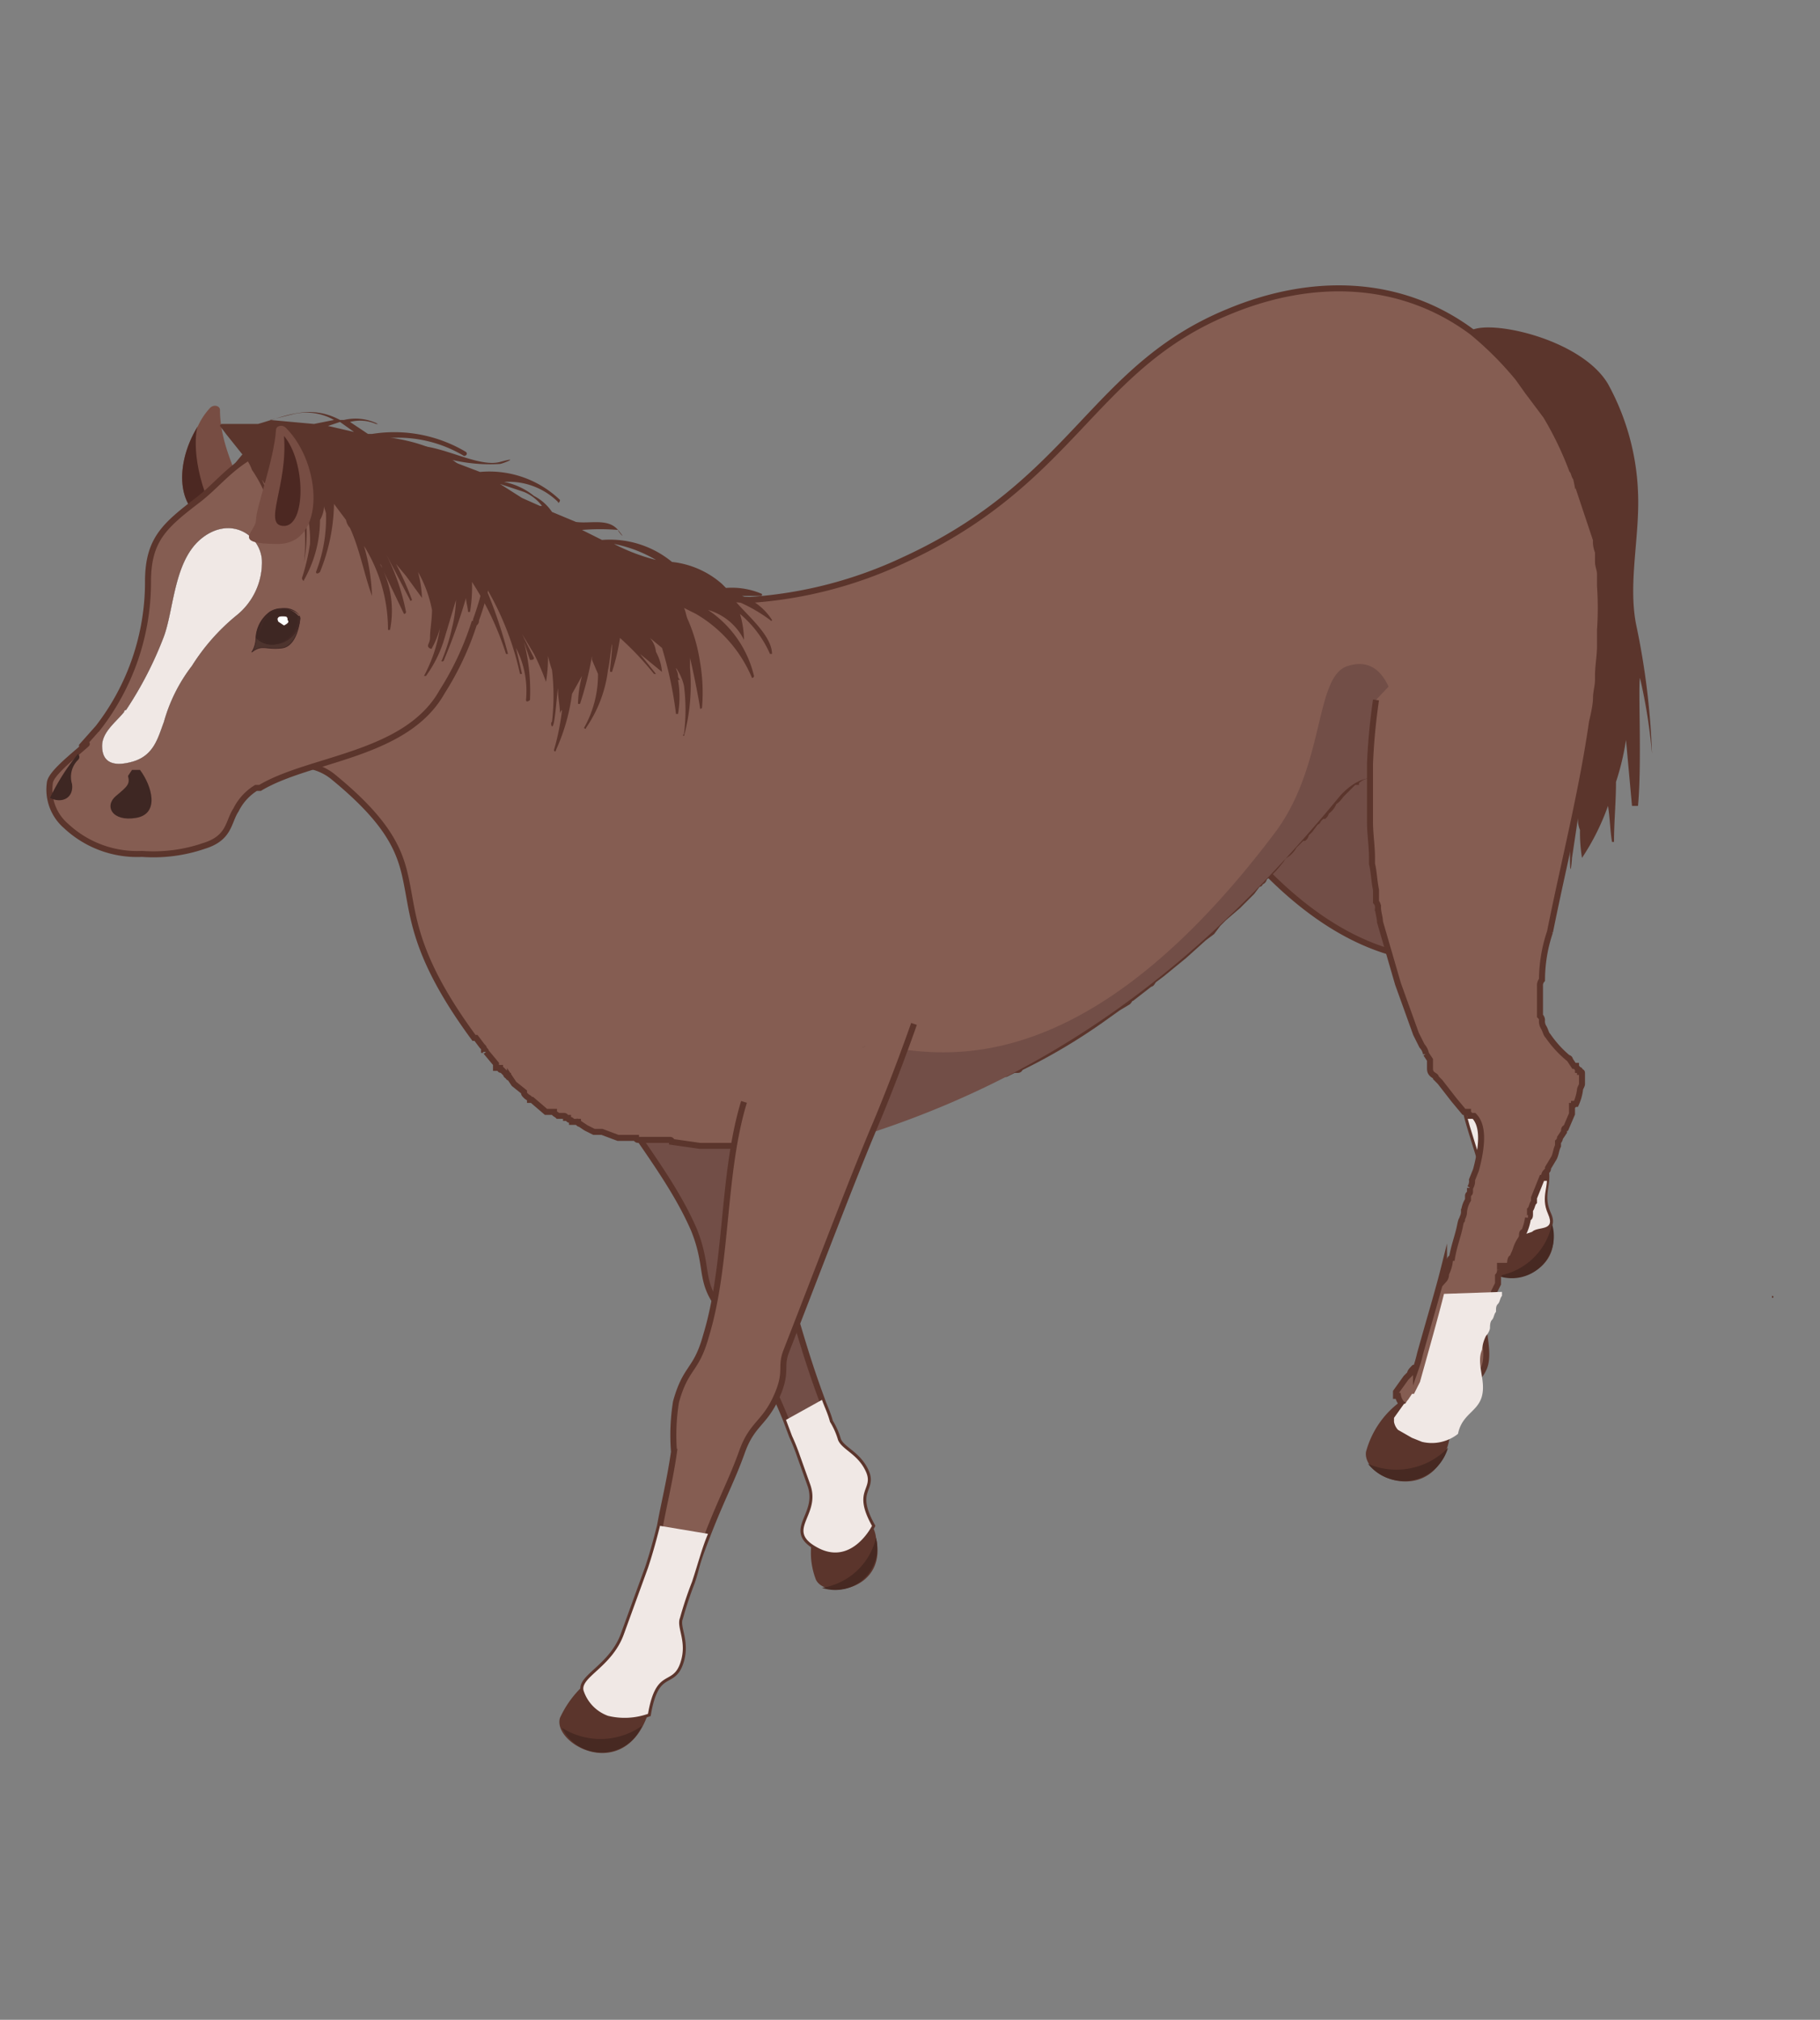 <svg xmlns="http://www.w3.org/2000/svg" viewBox="0 0 91 101"><rect x="0" y="0" width="91" height="101" fill="#808080" stroke="none"/><defs><style>.cls-1,.cls-15{fill:#724e47;}.cls-1,.cls-9{stroke:#5b352c;stroke-width:0.3px;}.cls-1,.cls-10,.cls-13,.cls-14,.cls-5,.cls-8,.cls-9{stroke-miterlimit:10;}.cls-2{fill:#5b352c;}.cls-3{fill:#472922;}.cls-14,.cls-4{fill:#f0e8e5;}.cls-10,.cls-5{fill:#4e342e;}.cls-5,.cls-8{stroke:#000;stroke-width:0.04px;}.cls-6{fill:#774d43;}.cls-7{fill:#4c2822;}.cls-8{fill:#e7792a;}.cls-9{fill:#855d52;}.cls-10,.cls-13,.cls-14{stroke:#422825;}.cls-10,.cls-13{stroke-width:0.04px;}.cls-11{fill:#3e2723;}.cls-12{fill:#422825;}.cls-13{fill:#fff;}.cls-14{stroke-width:0.01px;}</style></defs><g id="Layer_6" data-name="Layer 6"><g id="Duck_poses_04_F_02_" data-name="Duck poses 04 ( F 02 )"><path class="cls-1" d="M74.5,45.1c.3,1.4.3,3.8,1,8.1.1.7.3,1.3.4,2.1l.3,1.5c.2.7,1,1.1,1.1,1.8s-.3,1.2.1,2.1-.5.6-.8.9a2.8,2.8,0,0,1-1.2.4,1.6,1.6,0,0,1-.9-.3c0-.1-.1-.1-.1-.2s.2-1.1-.1-2.4-.8-2.6-1-3.5-.4-1.2-.5-1.7l-1.1-4.1c-.4-1.4-.8-1.9-1.4-2C62,46.1,56.7,33.6,56.7,33.6s.4-11.8,4.9-11.5a35.9,35.9,0,0,1,5.7,11.4c.4,1.2.8,2.5,1.3,3.7s.3,1,.4,1.5c1.5,4.4,2.6,4.3,3.7,4.5a2.4,2.4,0,0,1,1.1.6A1.9,1.9,0,0,1,74.5,45.1Z"/><path class="cls-2" d="M74.6,60.6a4.4,4.4,0,0,0-.1,2.8c.5,1.1,4.2.4,2.9-2.7C75.4,62,74.6,60.6,74.6,60.6Z"/><path class="cls-3" d="M77.6,61.2a2.1,2.1,0,0,1-2.7,2.6A3.3,3.3,0,0,0,77.6,61.2Z"/><path class="cls-4" d="M77.3,58.6c.2.7-.3,1.2.1,2.1s-.5.6-.8.9l-1.2.4-1-.5c-.3-.5.2-1.1-.1-2.4s-.8-2.6-1-3.5-.4-1.2-.5-1.7l2.7-.7c.1.7.3,1.3.4,2.1l.3,1.5C76.4,57.5,77.2,57.9,77.3,58.6Z"/><path class="cls-2" d="M74.4,35.5c0,.1.2.1.2,0a6.6,6.6,0,0,1,.1-2,15.5,15.5,0,0,0,.4,2.1A11.7,11.7,0,0,0,76,38a2,2,0,0,1,.4.8h.2a14.7,14.7,0,0,1-.5-2.9l.4.8a11.1,11.1,0,0,0,.8,3.6h.2a12.7,12.7,0,0,0,.1-2c.1,0,.1-.2.2-.2a14.5,14.5,0,0,0-.1,3.6,6.4,6.4,0,0,0,1-2.6c-.1,1.3-.2,2.6-.2,3.8s.1.1.1,0l.3-2a1.3,1.3,0,0,0,.1.6,7.9,7.9,0,0,0,.1,1.4,11.9,11.9,0,0,0,1.3-2.6c.1.6.1,1.2.2,1.8h.1c0-1,.1-2,.1-3a12.9,12.9,0,0,0,.5-2.1l.3,3.3h.3c.2-2.1,0-6,.1-6.4a27.1,27.1,0,0,1,.6,3.8,37.2,37.2,0,0,0-.8-6.5c-.4-2.1.2-4.4.1-6.6a12.2,12.2,0,0,0-1.5-5.4c-1.3-2.2-5.7-3.2-6.8-2.7a18.6,18.6,0,0,1-2,1c-1.3.7,4.2,1.5,4.5,2.3a12.5,12.5,0,0,1,0,5.1c-.4,1.8-1,3.6-1.4,5.4l.7-.9h-.1a1.4,1.4,0,0,1-.2.6A8.8,8.8,0,0,0,74.4,35.5Z"/><path class="cls-2" d="M43.6,76.3a1.4,1.4,0,0,1,.2.6c.6,2.6-2.5,3.1-3,2.1a3.7,3.7,0,0,1,0-2.7A3.4,3.4,0,0,0,43.6,76.3Z"/><path class="cls-5" d="M38.9,61.6c.4,1.2-.1,1.6.4,2.9a68.9,68.9,0,0,0,2.2,6.6,3.6,3.6,0,0,1,.4.9c.2.5,1,.7,1.4,1.6s-.6.9.3,2.7c0,0-1,2-2.7,1.1s.2-1.6-.4-3.2L40,72.8a10.4,10.4,0,0,0-.4-1,29.8,29.8,0,0,0-2.7-5.4c-.5-.8-1-.9-1.4-1.8s-.2-1.6-.8-3.1c-1.9-4.4-6.5-8.2-6.3-12.9l4.7-3.3s2.5,7.3,4.8,14.3C38.1,60.4,38.5,60.4,38.9,61.6Z"/><path class="cls-1" d="M38.9,61.6c.4,1.2-.1,1.6.4,2.9s.8,2.8,1.8,5.5c.1.3.3.7.4,1.1a3.6,3.6,0,0,1,.4.9c.2.5,1,.7,1.4,1.6s-.7.9.3,2.7c0,0-1,2-2.7,1.1s.2-1.6-.4-3.2L40,72.8a10.4,10.4,0,0,0-.4-1l-.3-.8a25.8,25.8,0,0,0-2.4-4.6c-.5-.8-1-.9-1.4-1.8s-.2-1.6-.8-3.1c-1.9-4.4-6.5-8.2-6.3-12.9l4.7-3.3s2.5,7.3,4.8,14.3C38.1,60.4,38.5,60.4,38.9,61.6Z"/><path class="cls-3" d="M43.8,76.9a2.1,2.1,0,0,1-2.7,2.5A3.3,3.3,0,0,0,43.8,76.9Z"/><path class="cls-4" d="M43.6,76.3s-1,2-2.7,1.1.2-1.6-.4-3.2L40,72.8a10.4,10.4,0,0,0-.4-1l-.3-.8,1.8-1c.1.3.3.7.4,1.1a3.6,3.6,0,0,1,.4.9c.2.5,1,.7,1.4,1.6S42.6,74.5,43.6,76.3Z"/><path class="cls-6" d="M11,26.1h-.2c-1.9-.2-2.2-2.7-.9-4.8a3.5,3.5,0,0,1,.6-.9c.2-.2.5-.1.5.1C11,23.6,13.9,26.1,11,26.1Z"/><path class="cls-7" d="M10.8,26.1c-1.9-.2-2.2-2.7-.9-4.8-.1.1-.4,1.8.7,4.2C10.7,25.7,10.7,25.9,10.8,26.1Z"/><path class="cls-8" d="M11.2,33.8l-.2-.3a6.1,6.1,0,0,1-.7-1"/><path class="cls-9" d="M9.5,28.4,9.8,27v-.2h0A15.1,15.1,0,0,1,12,23.1h0l.5-.6.2-.2h.1c0-.1.1-.1.2-.2h.4c1.4-.4,5.5-.5,14.2,4.8a18.8,18.8,0,0,0,9.9,3.1,21.4,21.4,0,0,0,7.7-2c8.5-3.9,9.4-9.6,16.2-12.4,4.3-1.8,8.7-1.6,12.2,1a16.7,16.7,0,0,1,2.3,2.3l.5.7.6.8.3.4a16.6,16.6,0,0,1,1.3,2.7c.1.1.1.3.2.4h0a10.4,10.4,0,0,1-.7,6.7h0a9.2,9.2,0,0,1-1.4,2.8,14.8,14.8,0,0,1-1.3,2.1l-2,2.2-.2.2-.2.2-1.1.9c-1.1.8-1.9,1-2.2.5h0l-.2-.4c0-.1-.1-.1-.1-.2h-.3a.1.1,0,0,1-.1-.1h-.2a1,1,0,0,0-.9.2c-.1,0-.1,0-.1.1h-.1a1990328647664.3,1990328647664.3,0,0,0-.2.2l-.4.4c-.1.1-.2.3-.4.4a1,1,0,0,1-.4.5.3.3,0,0,1-.1.2h-.1l-.2.2a.1.1,0,0,1-.1.1l-.3.4h0a1990328647664.3,1990328647664.3,0,0,1-.2.2.3.3,0,0,1-.1.2h-.1a.1.1,0,0,0-.1.1l-.3.3a1.2,1.2,0,0,1-.5.5l-.3.4h0a4.6,4.6,0,0,1-.7.7.2.2,0,0,1-.2.2h0c0,.1,0,.1-.1.1l-.3.4h0l-.3.3-.4.4-.7.6h0l-.3.3h0l-.3.4-.4.3-1,.9h0l-1.1.9-.4.3c-.1.1-.1.2-.2.2l-.9.7c-.1,0-.1.1-.2.2l-.5.3-.7.5A29.1,29.1,0,0,1,51,53.4a.1.1,0,0,1-.1.1h-.2l-.4.2h-.2l-.5.2-.4.2-.4.2-.9.4h0a36.8,36.8,0,0,1-5,1.8h0l-1.1.4h0a23.4,23.4,0,0,1-4,.4H35l-1.4-.2a.1.1,0,0,0-.1-.1H31.9a.1.1,0,0,1-.1-.1h-.9l-.8-.3h-.4l-.4-.2-.3-.2a.1.1,0,0,1-.1-.1h-.3a.1.1,0,0,0-.1-.1.1.1,0,0,1-.1-.1h-.1a.1.1,0,0,0-.1-.1h-.3c-.1-.1-.2-.1-.2-.2h-.4l-.7-.6h-.1c0-.1-.1-.1-.2-.2s-.1-.1-.1-.2l-.5-.4-.2-.3a.1.1,0,0,1-.1-.1h0a.1.1,0,0,1-.1-.1l-.2-.2h0c-.1,0-.1,0-.1-.1h-.2v-.2l-.5-.6a.1.1,0,0,0-.1-.1c0-.1,0-.1-.1-.2l-.3-.4h-.1c-2.8-3.8-3-5.8-3.3-7.4s-.6-3.1-3.8-5.7a2.7,2.7,0,0,0-1.1-.5"/><path class="cls-9" d="M23.8,31c0,.1,0,.1-.1.2a14.8,14.8,0,0,1-1.6,3.4c-1.8,3.2-6.6,3.3-9.1,4.8h-.2a2.7,2.7,0,0,0-1,1.1c-.4.6-.3,1.4-1.6,1.8a7.8,7.8,0,0,1-3.1.4,5.2,5.2,0,0,1-3.8-1.4,2.4,2.4,0,0,1-.8-2.2c.1-.4.8-1,1.5-1.6s.1-.1.1-.2l.8-.9a11.9,11.9,0,0,0,2.5-7.3c0-2.1.8-2.8,2.5-4.1s2.5-3.3,7.5-3.1a11.4,11.4,0,0,1,2.5.2C24.3,22.9,25.5,26.3,23.8,31Z"/><path class="cls-10" d="M15,30.9s-.1,1.4-.9,1.5-1-.2-1.5.2a1.4,1.4,0,0,0,.2-.7,1.7,1.7,0,0,1,.7-1.3,1.1,1.1,0,0,1,1.4.2Z"/><path class="cls-11" d="M14.9,30.8a1.3,1.3,0,0,1-1,1.4,1.1,1.1,0,0,1-1.1-.3,1.7,1.7,0,0,1,.7-1.3A1.1,1.1,0,0,1,14.9,30.8Z"/><path class="cls-12" d="M14.9,30.8a1.2,1.2,0,0,1-.4,1,1.2,1.2,0,0,1-1.1.4l-.3-.2h-.2v-.2c.1-.1.1-.3.2-.5a1.1,1.1,0,0,1,.9-.8,1,1,0,0,1,1,.3h0a.9.9,0,0,0-1.3-.2,1,1,0,0,0-.6.5,2.4,2.4,0,0,0-.2.8h0a1.2,1.2,0,0,0,1.5.1,1.3,1.3,0,0,0,.6-1.2Z"/><path class="cls-13" d="M14.4,31c.1.1,0,.2-.2.3l-.3-.2c-.1-.2,0-.3.2-.3S14.4,30.8,14.4,31Z"/><path class="cls-14" d="M6.3,35.5a18.5,18.5,0,0,0,1.9-3.7c.5-1.4.5-3.8,1.9-4.9s2.9-.2,3,1.1a3.4,3.4,0,0,1-1.3,2.8,10.4,10.4,0,0,0-2.2,2.5,8.2,8.2,0,0,0-1.4,2.8c-.3.8-.5,1.7-1.6,2s-1.5-.1-1.5-.8.7-1.2,1.1-1.7A.1.1,0,0,1,6.3,35.5Z"/><path class="cls-11" d="M6.4,38.8l.2-.3H7c.6.8,1,2.2-.2,2.4s-1.6-.6-1-1.1S6.5,39.2,6.4,38.8Z"/><path class="cls-11" d="M3.9,38a1.2,1.2,0,0,0-.3,1.2c.1.7-.5,1-1.1.7a10.7,10.7,0,0,1,1.4-2.2A.2.2,0,0,1,3.9,38Z"/><path class="cls-2" d="M38.5,31a7.7,7.7,0,0,0-1.8-1,.1.1,0,0,0,.1.1c.6.7,1.8,1.7,1.8,2.6h-.1a5.5,5.5,0,0,0-1.5-2,4.8,4.8,0,0,1,.2,1.3,2.9,2.9,0,0,0-1.8-1.5,5.5,5.5,0,0,1,2.3,3.3.1.1,0,0,1-.1.1,6.7,6.7,0,0,0-2.8-3.2l-.6-.3c.1.2.1.4.2.6a8.3,8.3,0,0,1,.6,2.1,8.9,8.9,0,0,1,.1,2.3s-.1.1-.1,0-.3-1.7-.5-2.5v.5a9.8,9.8,0,0,1-.3,3.4s-.1,0,0-.1a9.6,9.6,0,0,0,0-2.4,2.5,2.5,0,0,0-.4-.9c0,.1.1.2.1.4a.3.3,0,0,0,.1.2h-.1a4.9,4.9,0,0,1,0,1.7h-.1a19.4,19.4,0,0,0-.7-3.3l-.6-.5a1.3,1.3,0,0,1,.3.7,2.5,2.5,0,0,1,.3,1L32,32.7l.8,1h-.1A15.4,15.4,0,0,0,31,31.9a10.5,10.5,0,0,1-.4,1.7c-.1,0-.1,0-.1-.1s.1-.8.1-1.2-.1.8-.2,1.2a6.5,6.5,0,0,1-1.1,2.9c0,.1-.1,0-.1,0a5.4,5.4,0,0,0,.7-2.7h0l-.3-.7v-.2a16.8,16.8,0,0,1-.6,2.4h-.1a5.9,5.9,0,0,1,.2-1.4l-.5.9a9.8,9.8,0,0,1-.8,2.8c0,.1-.1.1-.1,0a11.8,11.8,0,0,0,.4-2,.3.3,0,0,0-.1.2c0-.4-.1-.8-.1-1.2s-.1,1.1-.2,1.6-.2,0-.1,0a11.3,11.3,0,0,0,0-2.6,6.4,6.4,0,0,1-.2-.7,7.3,7.3,0,0,1-.1,1.3,11.9,11.9,0,0,0-.6-1.4l-.6-1,.6,1.2c0,.1-.1.1-.2.1l-.3-.9a9.9,9.9,0,0,1,.3,2.9c-.1.1-.2.1-.2,0a4.7,4.7,0,0,0-.5-2.6l.3,1.3H26a14.6,14.6,0,0,0-1.8-4.5,24.2,24.2,0,0,1,1.2,3.5h-.1a14.9,14.9,0,0,0-1.7-3.6,7.6,7.6,0,0,1-.1,1.5h-.1c0-.2-.1-.5-.1-.7A28.3,28.3,0,0,1,22.2,33c0,.1-.2.1-.1,0a9.8,9.8,0,0,0,.5-1.6h0a6.8,6.8,0,0,0,.2-1.4l-.6,2a6.1,6.1,0,0,1-.9,1.8h-.1a7.5,7.5,0,0,0,.8-2.4,4.2,4.2,0,0,1-.4,1c0,.1-.2,0-.2-.1s.1-.2.1-.4h0c0-.4.1-.9.1-1.4a6.2,6.2,0,0,0-.7-1.9,5.9,5.9,0,0,1,.2,1.3l-.8-1.1-.5-.6a14.2,14.2,0,0,1,.8,1.8s-.1.1-.1,0l-1.2-2.3a11.1,11.1,0,0,1,1,2.9.1.1,0,0,1-.1.1l-1.1-2.3a.3.3,0,0,0-.1-.2,4.9,4.9,0,0,1,.5,3.3h-.1a7.9,7.9,0,0,0-1.2-4.2,10.1,10.1,0,0,1,.4,2.5h0c-.4-1.1-.6-2.3-1.1-3.4a.8.8,0,0,1-.2-.4l-.6-.8a9.4,9.4,0,0,1-.7,3.4c-.1.1-.2.1-.2,0a7.4,7.4,0,0,0,.5-2.9c0-.1-.1-.3-.1-.4a1.4,1.4,0,0,1-.2.7,6.1,6.1,0,0,1-.8,3c0,.1-.1,0-.1-.1a10.5,10.5,0,0,0,.4-1.7h0a5.7,5.7,0,0,0-.1-1.3h-.1a8.1,8.1,0,0,1-.1,2.2h0A8.6,8.6,0,0,0,15,25a2.1,2.1,0,0,1-.4-.6v.5a2.1,2.1,0,0,1,0,.9l-.6-.7a3,3,0,0,1,.2,1h0l-.9-1.9c-.1,0-.1-.1-.2-.2a7.8,7.8,0,0,1,.5,1.4h-.1a6.6,6.6,0,0,0-.9-1.9,2.2,2.2,0,0,0-.5-.8l-.8-1-.3-.4a.1.1,0,0,1,.1-.1h1.8c1.4-.4,2.6-1,4.1-.2h.2a2.5,2.5,0,0,1,1.7.2h-.1a2,2,0,0,0-1.3-.1l.9.6h.2a7,7,0,0,1,4.7.9c.1.1,0,.2-.1.2a6.4,6.4,0,0,0-3.7-.9l1.2.4c1.3-.1,3.2,1.1,4.3.8s.1.1,0,.1a8.3,8.3,0,0,1-3.1-.4l2.1.8A5.1,5.1,0,0,1,28,25c0,.1-.1.2-.1.1a3.5,3.5,0,0,0-2.7-1,3.4,3.4,0,0,1,1.5.7,2.4,2.4,0,0,1,.9.8l1.2.5c.7.1,1.6-.2,2.1.4s0,.1,0,0a10.8,10.8,0,0,0-1.8,0l1,.5a4.9,4.9,0,0,1,3.5,1.1,4.5,4.5,0,0,1,2.5,1.1l.2.2a3.8,3.8,0,0,1,1.8.3c0,.1,0,.1-.1.1h-.9A3,3,0,0,1,38.6,31S38.6,31.1,38.5,31Zm-7.8-3.8a9.6,9.6,0,0,0,2.1.8A6.6,6.6,0,0,0,30.7,27.2Zm-5.7-3,1.1.7.9.4h.1a2.2,2.2,0,0,0-.9-.7Zm-8.6-2.9,1.3.3-.7-.5ZM13.5,21l2.2.2,1-.2a2.8,2.8,0,0,0-2-.3Z"/><path class="cls-15" d="M69.7,39.9c-.5-1.4-1.7-1.2-2.7-.1C60.1,48.2,52.6,54,42.1,57.1a16,16,0,0,0,.9-4.4c0-2.1,8.4,5.3,20.7-11,2.6-3.4,2-7.9,3.7-8.4C70.9,32.2,69.9,41,69.7,39.9Z"/><path class="cls-6" d="M13.8,21.5c0-.2.3-.3.5-.1,1.8,1.8,2,5.8-.4,5.8s-1.1-.6-1.1-1.2S13.7,23,13.8,21.5Z"/><path class="cls-7" d="M14.2,21.8c.2,2.5-1.1,4.5,0,4.5S15.3,23.1,14.2,21.8Z"/><path class="cls-2" d="M30.1,83.6A5.1,5.1,0,0,0,28,85.9c-.4,1.3,3.2,3.3,4.4-.2A3.2,3.2,0,0,1,30.1,83.6Z"/><path class="cls-9" d="M45.7,51.2s-.9,2.6-2,5.2-2.8,7.1-4.4,11.2c-.3.8.1,1-.5,2.3s-1.2,1.3-1.7,2.7-1,2.3-1.7,4.1-.5,1.5-.8,2.4a18.9,18.9,0,0,0-.6,1.8c-.2.5.4,1.2,0,2.3s-1.2.2-1.6,2.5a3.5,3.5,0,0,1-2,.1,2,2,0,0,1-1.2-1.2c-.3-.7,1.4-1.2,2-2.9l1.2-3.3q.3-.9.6-2.1c.2-1.1.5-2.3.7-3.7a10.5,10.5,0,0,1,.1-2.5c.5-1.8,1-1.5,1.5-3.3,1.1-3.6.8-8.1,1.9-11.7"/><path class="cls-3" d="M32.1,86.3a2.2,2.2,0,0,1-4,.1A3.6,3.6,0,0,0,32.1,86.3Z"/><path class="cls-4" d="M32.4,85.7a3.5,3.5,0,0,1-2,.1,2,2,0,0,1-1.2-1.2c-.3-.7,1.4-1.2,2-2.9l1.2-3.3q.3-.9.6-2.1l2.4.4c-.3.7-.5,1.5-.8,2.4a18.9,18.9,0,0,0-.6,1.8c-.2.5.4,1.2,0,2.3S32.8,83.4,32.4,85.7Z"/><path class="cls-2" d="M70,70.1a4.6,4.6,0,0,0-1.7,2.5c-.2,1.4,3.6,2.8,4.2-.8A2.3,2.3,0,0,1,70,70.1Z"/><path class="cls-9" d="M78.9,24.3l.9,2.7h0a1.3,1.3,0,0,0,.1.6v.5c0,.2.1.4.1.6v.6a16.2,16.2,0,0,1,0,2.2v.8c0,.5-.1,1-.1,1.5V34c0,.3-.1.6-.1.9s-.1.8-.2,1.2c-.5,3.5-1.4,7-2.1,10.5a7.5,7.5,0,0,0-.4,2.4.4.4,0,0,0-.1.3v1h0v.5a.3.3,0,0,1,.1.2.6.6,0,0,0,.1.4h0c.1.2.1.3.2.4h0a5.5,5.5,0,0,0,1,1.1.1.1,0,0,1,.1.1l.2.3h.1c0,.1.1.1.1.2h0c.1,0,.1,0,.1.1h0c.1,0,.1,0,.1.1h0v.5c0,.1-.1.2-.1.3h0a2.5,2.5,0,0,1-.2.7h-.1a.1.1,0,0,1-.1.1v.4l-.3.7c-.1,0-.1.1-.1.2l-.2.3a.3.3,0,0,1-.1.2v.2c-.1.2-.1.4-.2.6l-.3.5c0,.1,0,.1-.1.2s-.1.2-.1.3h-.1l-.4,1h0v.2c-.1.1-.1.3-.2.4v.2c0,.1,0,.2-.1.2a2.5,2.5,0,0,1-.2.7c-.1,0-.1.1-.1.2s-.1.2-.2.4-.1.3-.2.5,0,.2-.1.2-.1.3-.1.4H75v.2a.4.4,0,0,1-.1.3v.4h0l-.2.4c0,.2-.1.3-.1.4l-.2.4c-.1.3-.1.5-.2.8s.3,1.5,0,2.2-.9.9-1,2a2.8,2.8,0,0,1-1.8.4l-.6-.2-.7-.4a.8.8,0,0,1-.2-.4h-.1v-.2h0l.5-.7.2-.2h0c0-.1.1-.2.2-.3h.1a6.4,6.4,0,0,0,.2-.7c.5-1.8.9-3.1,1.2-4.3V64a.4.4,0,0,0,.1-.3,1.9,1.9,0,0,0,.2-.7.1.1,0,0,1,.1-.1c.1-.6.3-1.1.4-1.6s.1-.2.1-.3.1-.2.1-.4a1.4,1.4,0,0,1,.2-.6v-.2c0-.1.1-.1.1-.2v-.2a.6.6,0,0,0,.1-.4l.2-.5c.4-1.5.3-2.3-.1-2.7h-.2c0-.1-.1-.1-.1-.2h-.2l-.5-.6-.7-.9-.2-.2h0c0-.1-.1-.1-.2-.2s-.1-.2-.1-.3v-.4l-.2-.3a.8.8,0,0,0-.2-.4l-.3-.6-.9-2.5L69,46.1c0-.2-.1-.5-.1-.7a.4.4,0,0,0-.1-.3v-.6c-.1-.5-.1-.9-.2-1.3v-.3c0-.6-.1-1.2-.1-1.8h0V38.2a30.9,30.9,0,0,1,.3-3.2h0"/><path class="cls-3" d="M72.4,72.4a2.3,2.3,0,0,1-4,.8A3.6,3.6,0,0,0,72.4,72.4Z"/><path class="cls-4" d="M75.1,64.6h0v.2c-.1.1-.1.3-.2.4s-.1.2-.1.4h0c-.1.1-.1.3-.2.4s-.1.3-.1.4-.1.3-.2.4a1.9,1.9,0,0,0-.2.7c-.3.7.2,1.5,0,2.3s-1,.9-1.2,1.9a2.1,2.1,0,0,1-1.8.4l-.5-.2-.7-.4a.8.8,0,0,1-.2-.4h0v-.2h0l.5-.7c.1,0,.1-.1.2-.2h0l.2-.3h.1l.3-.6c.5-1.8.9-3.2,1.2-4.4Z"/></g></g><g id="Layer_7" data-name="Layer 7"><g id="Duck_poses_04_F_03_" data-name="Duck poses 04 ( F 03 )"><path class="cls-2" d="M88.6,64.9c.1,0,.1-.1,0-.1Z"/></g></g></svg>